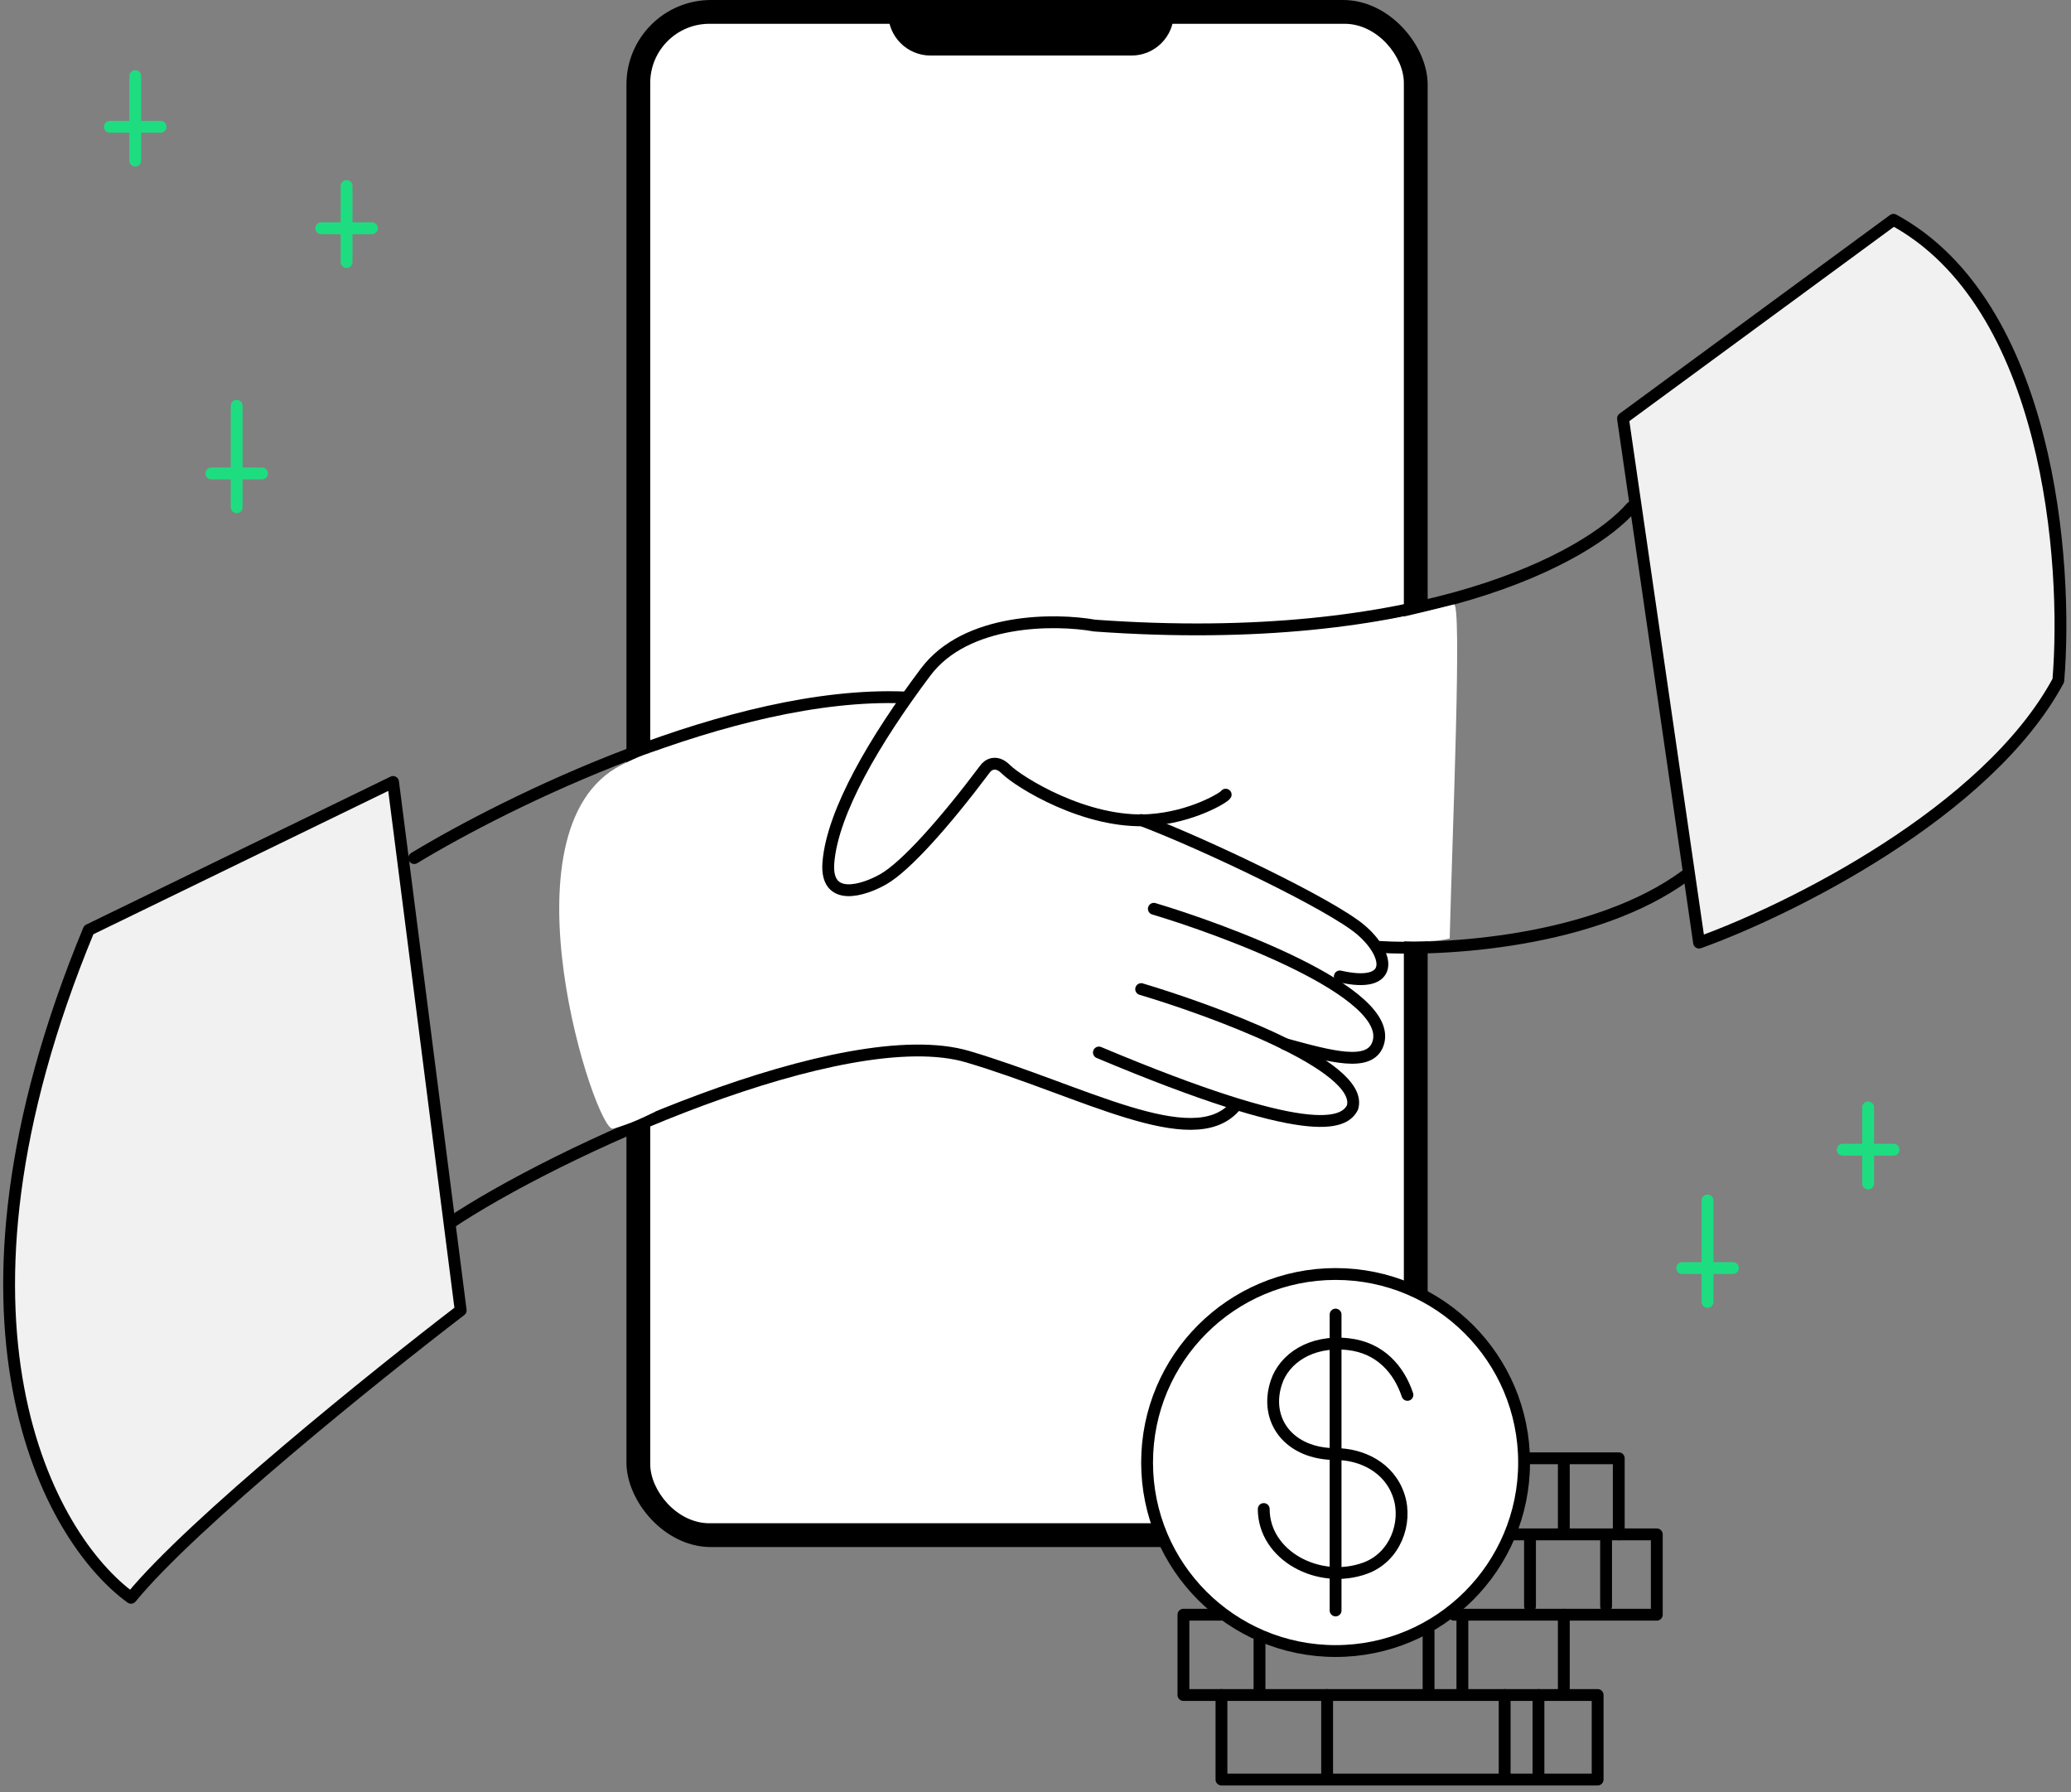 <svg width="245" height="212" viewBox="0 0 245 212" fill="none" xmlns="http://www.w3.org/2000/svg">
<rect x="0" y="0" width="245" height="212" fill="#808080" stroke="none"/>
<rect x="74.808" y="0.7" width="93.385" height="181.6" rx="9.3" fill="black" stroke="black" stroke-width="1.4" stroke-linejoin="round"/>
<rect x="76.923" y="2.815" width="89.154" height="177.369" rx="7" fill="white"/>
<path d="M105.077 0.938H138.862V1.569C138.862 4.331 136.623 6.569 133.862 6.569H110.077C107.315 6.569 105.077 4.331 105.077 1.569V0.938Z" fill="black"/>
<path d="M193 60C188 65.833 168.3 76.8 129.5 74C124.833 73.167 114.3 73.1 109.5 79.5C103.5 87.5 98.5 96 98 102C97.6 106.8 102.167 105.333 104.5 104C107.125 102.5 111.7 97.4 116.5 91C116.833 90.5 117.8 89.8 119 91C120.5 92.5 128.5 97.5 136 97C141 96.667 144.833 94.333 145 94" stroke="black" stroke-width="1.4" stroke-linecap="round" stroke-linejoin="round"/>
<path d="M201 111.5L192 49.5L224 26C242.4 36 244.667 66.5 243.5 80.5C235.1 96.1 211.667 107.667 201 111.5Z" fill="#F1F1F1" stroke="black" stroke-width="1.4" stroke-linecap="round" stroke-linejoin="round"/>
<path d="M135 97C142.5 99.833 157.5 107 161 110C164.5 113 165 117 158.5 115.5" stroke="black" stroke-width="1.4" stroke-linecap="round" stroke-linejoin="round"/>
<path d="M49 101.5C60 94.834 86.6 81.7 107 82.5" stroke="black" stroke-width="1.4" stroke-linecap="round" stroke-linejoin="round"/>
<path d="M53 144.827C65.833 136.16 100 120.704 114.5 125C128 129 141 136.5 146 131" stroke="black" stroke-width="1.4" stroke-linecap="round" stroke-linejoin="round"/>
<path d="M136.5 107.5C144.333 109.833 165.225 117.381 163 123.5C162 126.25 157.5 125 152 123.5" stroke="black" stroke-width="1.4" stroke-linecap="round" stroke-linejoin="round"/>
<path d="M135 117C142.833 119.333 161.5 126 160 131C159 133 155 135 130 124.5" stroke="black" stroke-width="1.4" stroke-linecap="round" stroke-linejoin="round"/>
<path d="M46.5 92.5L10.5 110C-8.7 156.4 5.833 182 15.5 189C22.7 180.2 44.5 162.667 54.5 155L46.5 92.5Z" fill="#F1F1F1" stroke="black" stroke-width="1.4" stroke-linecap="round" stroke-linejoin="round"/>
<circle cx="158" cy="173" r="22.3" fill="white" stroke="black" stroke-width="1.4"/>
<path d="M166.5 165C165.5 162 163.275 159.419 159.5 159C155 158.5 151.911 160.767 151 163.5C149.5 168 152.5 172 158 172C161 172 164.375 173.5 165.5 177C166.51 180.142 165.055 184.207 161.5 185.5C156 187.5 149.5 184 149.5 178.5" stroke="black" stroke-width="1.4" stroke-linecap="round" stroke-linejoin="round"/>
<path d="M158 155.5V190.5" stroke="black" stroke-width="1.4" stroke-linecap="round" stroke-linejoin="round"/>
<path d="M181 172.5H191.5V181.5H179" stroke="black" stroke-width="1.4" stroke-linecap="round" stroke-linejoin="round"/>
<path d="M191.5 181.5H196V191H172" stroke="black" stroke-width="1.4" stroke-linecap="round" stroke-linejoin="round"/>
<path d="M185 191V200.5H140V191H144.5" stroke="black" stroke-width="1.4" stroke-linecap="round" stroke-linejoin="round"/>
<path d="M185 200.5H189V210.5H144.5V200.5" stroke="black" stroke-width="1.4" stroke-linecap="round" stroke-linejoin="round"/>
<path d="M199 150H205" stroke="#1EDD81" stroke-width="1.4" stroke-linecap="round" stroke-linejoin="round"/>
<path d="M202 154V142" stroke="#1EDD81" stroke-width="1.4" stroke-linecap="round" stroke-linejoin="round"/>
<path d="M218 136H224" stroke="#1EDD81" stroke-width="1.4" stroke-linecap="round" stroke-linejoin="round"/>
<path d="M221 140L221 131" stroke="#1EDD81" stroke-width="1.4" stroke-linecap="round" stroke-linejoin="round"/>
<path d="M25 56H31" stroke="#1EDD81" stroke-width="1.4" stroke-linecap="round" stroke-linejoin="round"/>
<path d="M28 60V48" stroke="#1EDD81" stroke-width="1.4" stroke-linecap="round" stroke-linejoin="round"/>
<path d="M13 15H19" stroke="#1EDD81" stroke-width="1.4" stroke-linecap="round" stroke-linejoin="round"/>
<path d="M16 19V9" stroke="#1EDD81" stroke-width="1.4" stroke-linecap="round" stroke-linejoin="round"/>
<path d="M38 27H44" stroke="#1EDD81" stroke-width="1.4" stroke-linecap="round" stroke-linejoin="round"/>
<path d="M41 31V22" stroke="#1EDD81" stroke-width="1.4" stroke-linecap="round" stroke-linejoin="round"/>
<path d="M163 112C170.667 112.5 188.7 111.5 199.5 103.5" stroke="black" stroke-width="1.4" stroke-linecap="round" stroke-linejoin="round"/>
<path d="M172 71.5C170 72 164 73.5 163 73.5C161.833 85.667 164.5 111 164.5 111C164 111.5 170 111.5 171.5 111C171.833 98 172.97 71.257 172 71.5Z" fill="white"/>
<path d="M79 88.5C76.768 88.991 75.537 89.463 73.5 90.5C58.709 98.032 70.5 134 72.5 133.5C74.5 133 76.5 132 77.5 131.5C77.833 118.5 95.41 84.888 79 88.5Z" fill="white"/>
<path d="M182 200.5V210" stroke="black" stroke-width="1.4" stroke-linecap="round" stroke-linejoin="round"/>
<path d="M178 200.5V210" stroke="black" stroke-width="1.4" stroke-linecap="round" stroke-linejoin="round"/>
<path d="M157 200.5V210" stroke="black" stroke-width="1.4" stroke-linecap="round" stroke-linejoin="round"/>
<path d="M190 182L190 190" stroke="black" stroke-width="1.4" stroke-linecap="round" stroke-linejoin="round"/>
<path d="M173 191L173 200" stroke="black" stroke-width="1.4" stroke-linecap="round" stroke-linejoin="round"/>
<path d="M169 193L169 200" stroke="black" stroke-width="1.4" stroke-linecap="round" stroke-linejoin="round"/>
<path d="M149 194L149 200" stroke="black" stroke-width="1.4" stroke-linecap="round" stroke-linejoin="round"/>
<path d="M181 182L181 190" stroke="black" stroke-width="1.4" stroke-linecap="round" stroke-linejoin="round"/>
<path d="M185 173L185 181" stroke="black" stroke-width="1.4" stroke-linecap="round" stroke-linejoin="round"/>
</svg>
